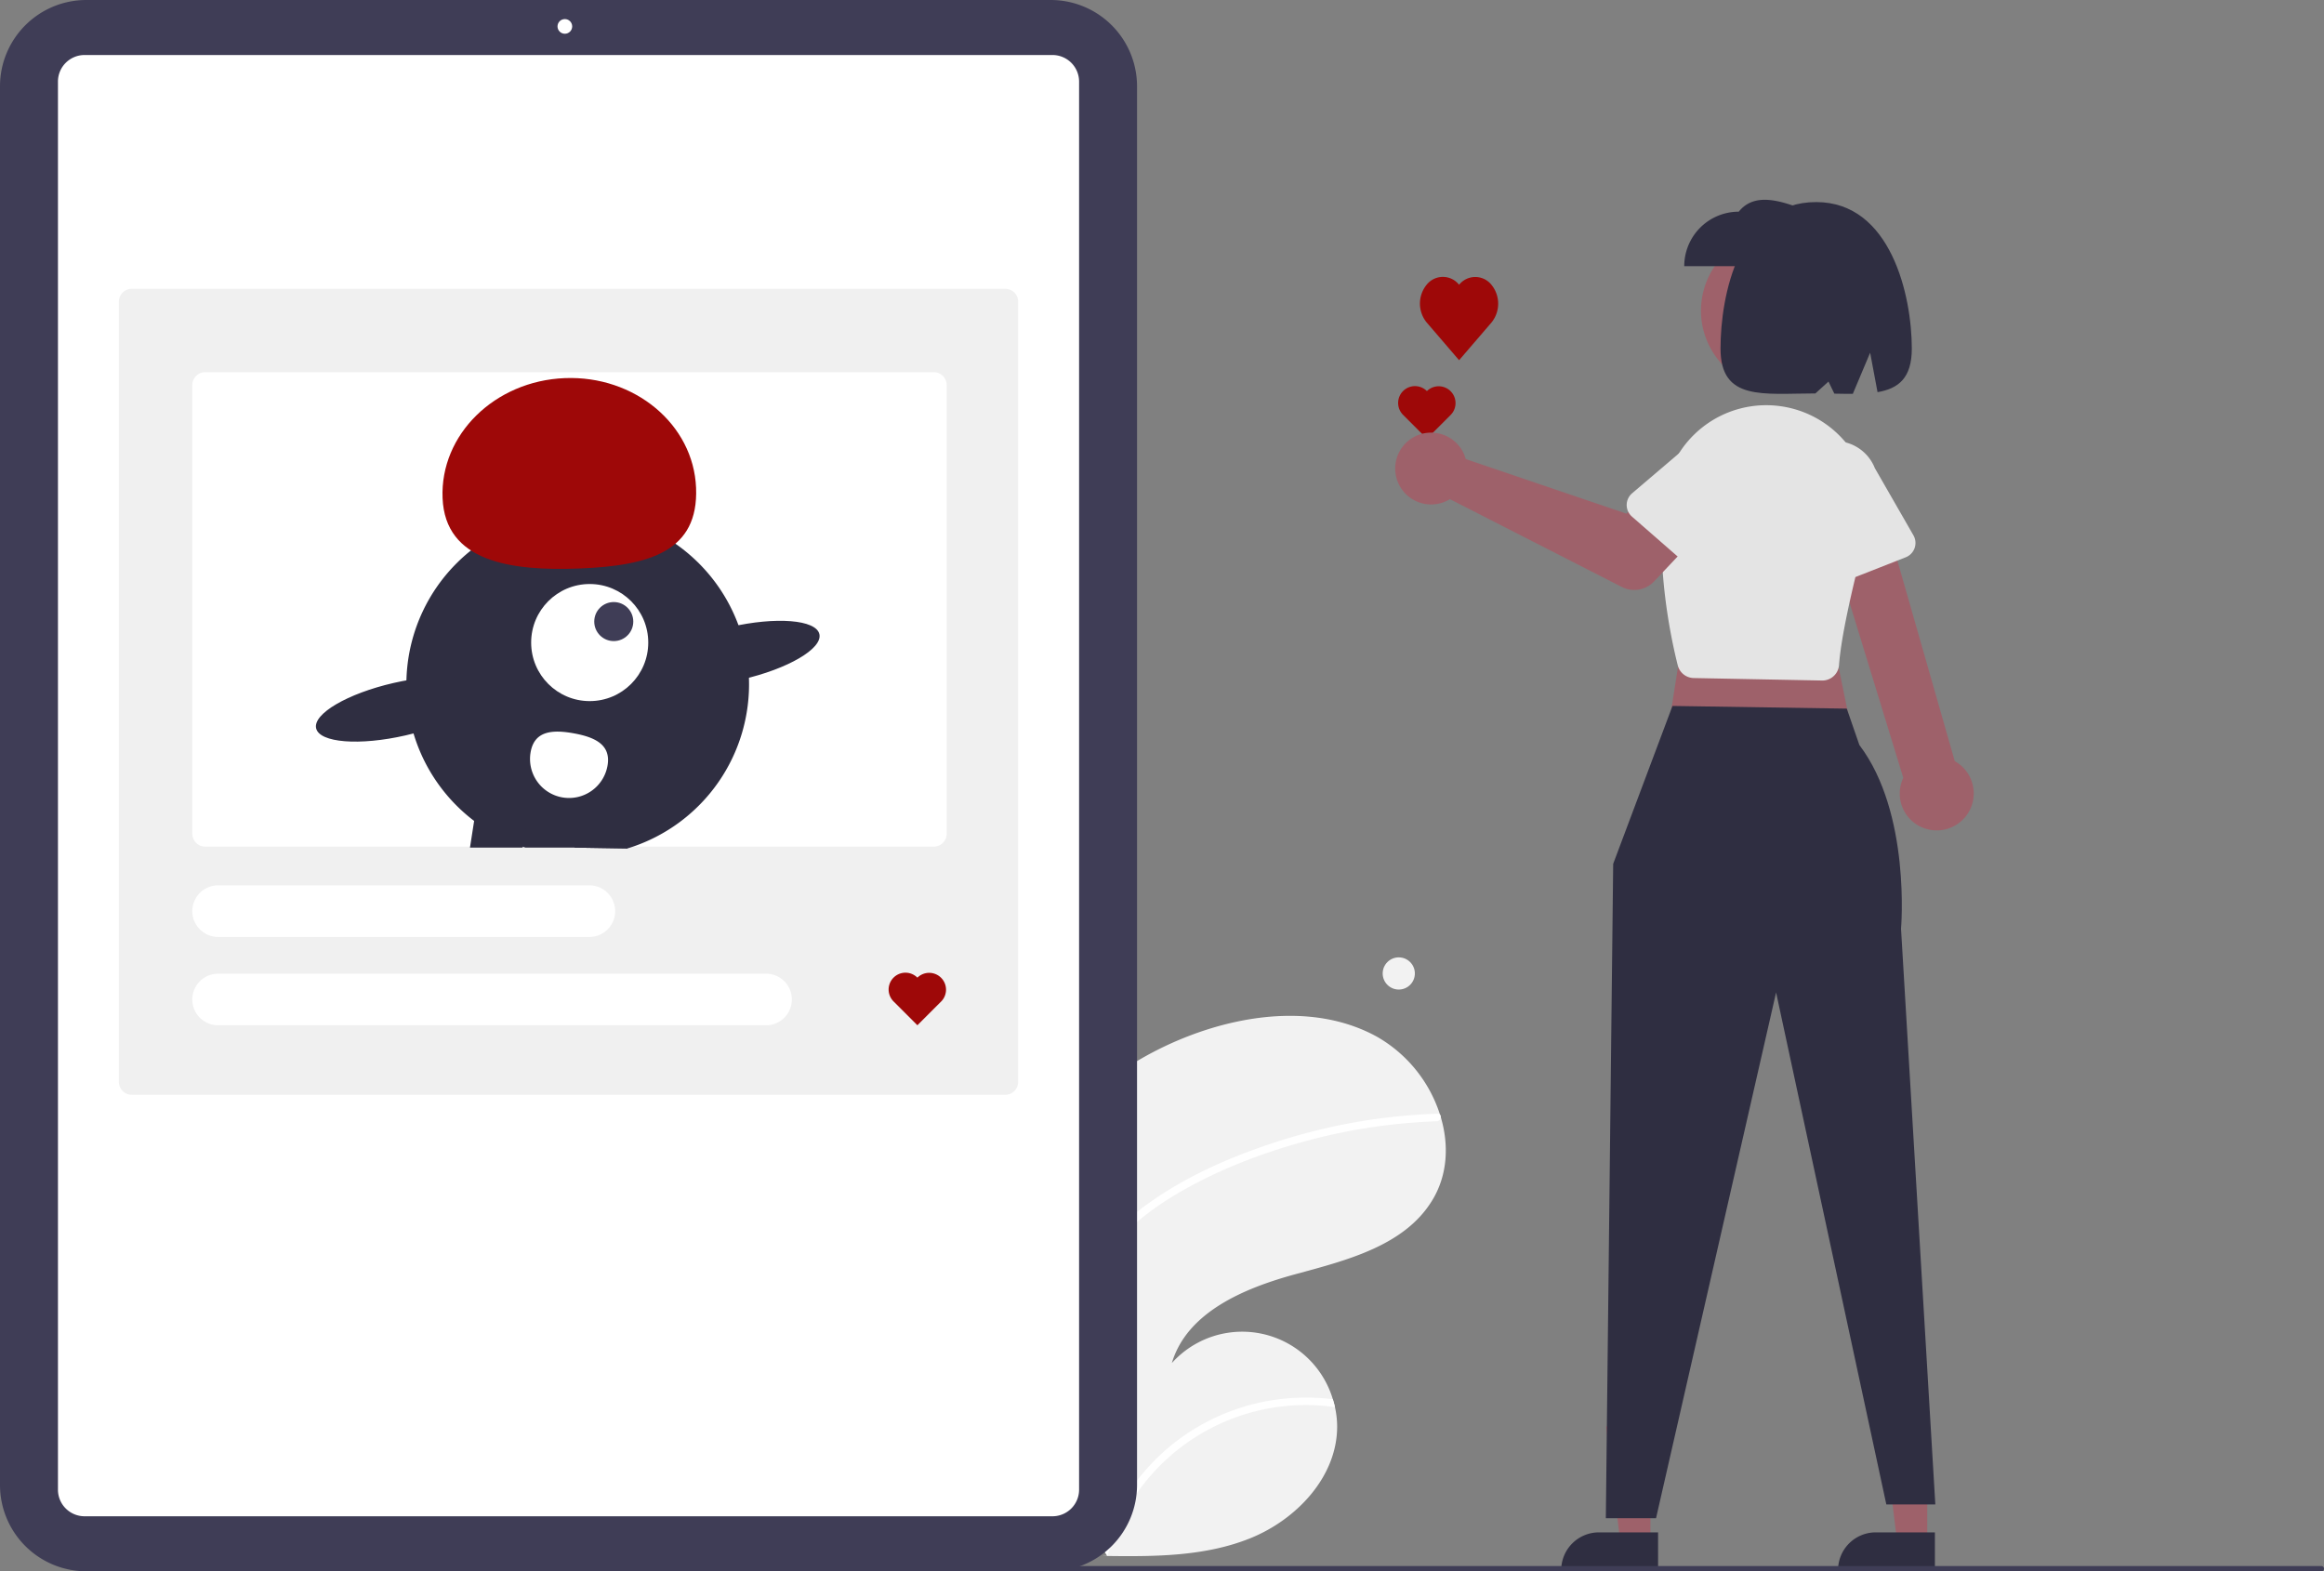 <svg xmlns="http://www.w3.org/2000/svg" data-name="Layer 1"  viewBox="0 0 866.64 586" xmlns:xlink="http://www.w3.org/1999/xlink"><rect x="0" y="0" width="866.64" height="586" fill="#808080" stroke="none"/><path d="M592.513,551.634c-1.087.617-2.155,1.248-3.222,1.9a266.156,266.156,0,0,0-22.01,85.882q-.446,5.144-.654,10.281a258.434,258.434,0,0,0,8.064,76.263q.512,1.965,1.05,3.915c.257.933.519,1.875.807,2.802.326.482.648.956.969,1.429.023.021.043.056.066.078.13.191.259.382.375.569.556.812,1.121,1.62,1.677,2.431l-.496.014-1.243.029.005.009c.417.008.842.011,1.263.006.153.007.319.017.475.01.139.003.287.001.426.004,17.899.229,36.233.067,52.795-6.595,17.336-6.98,32.443-22.964,32.453-41.646a33.505,33.505,0,0,0-.817-7.274c-.224-.997-.497-1.979-.792-2.959a35.277,35.277,0,0,0-60.033-13.482c5.646-18.986,26.989-27.937,46.098-33.135,19.123-5.193,40.618-10.566,50.956-27.463,5.771-9.402,6.348-20.602,3.245-31.09-.095-.313-.194-.636-.303-.953a51.476,51.476,0,0,0-23.679-29.147c-21.155-11.547-47.53-8.823-70.023-.169A127.597,127.597,0,0,0,592.513,551.634Z" transform="translate(-166.68 -157)" fill="#f2f2f2"/><path d="M649.413,678.29a79.429,79.429,0,0,0-46.461,18.074,81.279,81.279,0,0,0-24.538,35.307c-.282.787-.542,1.573-.788,2.364-.396-.833-.779-1.684-1.158-2.527-.244-.539-.492-1.088-.727-1.632.257.933.519,1.875.807,2.802.326.482.648.956.969,1.429.023.021.043.056.066.078.13.191.259.382.375.569.556.812,1.121,1.62,1.677,2.431l-.496.014-1.243.029.005.009c.417.008.842.011,1.263.006.153.007.319.017.475.01.061-.24.135-.476.21-.712a76.745,76.745,0,0,1,84.648-54.799c-.224-.997-.497-1.979-.792-2.959A82.1,82.1,0,0,0,649.413,678.29Z" transform="translate(-166.68 -157)" fill="#fff"/><path d="M595.883,605.094a87.389,87.389,0,0,0-18.602,17.293,72.501,72.501,0,0,0-7.295,11.329c-.982,1.853-1.885,3.765-2.706,5.7q-.446,5.144-.654,10.281a74.877,74.877,0,0,1,2.608-7.558c.525-1.358,1.101-2.687,1.708-3.999,6.816-14.692,18.556-26.039,32.204-34.477,14.625-9.028,30.968-15.591,47.453-20.299a215.092,215.092,0,0,1,51.889-8.22,1.543,1.543,0,0,0,1.479-1.535,1.327,1.327,0,0,0-.303-.953,1.102,1.102,0,0,0-.933-.338c-2.168.075-4.331.16-6.495.303a217.641,217.641,0,0,0-52.99,10.024C626.665,587.958,610.18,595.047,595.883,605.094Z" transform="translate(-166.68 -157)" fill="#fff"/><circle cx="521.614" cy="363.017" r="6" fill="#f2f2f2"/><path d="M558.535,742.957H198.837a32.193,32.193,0,0,1-32.157-32.157V189.157A32.193,32.193,0,0,1,198.837,157H558.535a32.193,32.193,0,0,1,32.157,32.157V710.8A32.193,32.193,0,0,1,558.535,742.957Z" transform="translate(-166.68 -157)" fill="#3f3d56"/><path d="M559.168,722.44H198.204a9.924,9.924,0,0,1-9.913-9.913V187.429a9.924,9.924,0,0,1,9.913-9.913H559.168a9.924,9.924,0,0,1,9.913,9.913V712.527A9.924,9.924,0,0,1,559.168,722.44Z" transform="translate(-166.68 -157)" fill="#fff"/><circle cx="210.638" cy="9.848" r="2.736" fill="#fff"/><path d="M541.551,565.259H215.82a4.817,4.817,0,0,1-4.812-4.812V269.51a4.817,4.817,0,0,1,4.812-4.812H541.551a4.817,4.817,0,0,1,4.812,4.812V560.447A4.817,4.817,0,0,1,541.551,565.259Z" transform="translate(-166.68 -157)" fill="#f0f0f0"/><path d="M514.901,472.722H243.211a4.817,4.817,0,0,1-4.812-4.812V300.602a4.817,4.817,0,0,1,4.812-4.812H514.901a4.818,4.818,0,0,1,4.812,4.812V467.91A4.818,4.818,0,0,1,514.901,472.722Z" transform="translate(-166.68 -157)" fill="#fff"/><path d="M452.345,539.348H248.023a9.624,9.624,0,1,1,0-19.248H452.345a9.624,9.624,0,0,1,0,19.248Z" transform="translate(-166.68 -157)" fill="#fff"/><path d="M386.459,506.405H248.023a9.624,9.624,0,1,1,0-19.248h138.436a9.624,9.624,0,0,1,0,19.248Z" transform="translate(-166.68 -157)" fill="#fff"/><path d="M400.629,473.403c.333-.104.659-.207.992-.311a63.984,63.984,0,0,0,44.336-63.347,63.128,63.128,0,0,0-3.894-19.596,63.891,63.891,0,1,0-80.433,82.61c.333.118.674.229,1.007.333H380.959Z" transform="translate(-166.68 -157)" fill="#2f2e41"/><polygon points="196.956 302.848 194.949 315.759 194.898 316.092 175.258 316.092 176.805 306.142 177.856 299.391 196.956 302.848" fill="#2f2e41"/><polygon points="233.948 316.403 234 316.092 235.148 309.762 216.048 306.305 214.279 316.092 233.948 316.403" fill="#2f2e41"/><circle cx="219.905" cy="239.619" r="21.833" fill="#fff"/><circle cx="228.878" cy="231.793" r="7.278" fill="#3f3d56"/><path d="M331.719,342.748C330.758,319.098,351.141,299.066,377.245,298.006s48.045,17.252,49.006,40.902-17.185,29.024-43.289,30.084S332.679,366.398,331.719,342.748Z" transform="translate(-166.68 -157)" fill="#9e0808"/><ellipse cx="441.099" cy="400.607" rx="31.941" ry="10.027" transform="translate(-245.034 -48.322) rotate(-12.91)" fill="#2f2e41"/><ellipse cx="315.701" cy="421.46" rx="31.941" ry="10.027" transform="translate(-252.863 -75.812) rotate(-12.91)" fill="#2f2e41"/><path d="M364.567,437.42a14.555,14.555,0,0,0,28.641,5.211l.005-.025c1.432-7.91-4.684-10.709-12.594-12.141S365.999,429.51,364.567,437.42Z" transform="translate(-166.68 -157)" fill="#fff"/><path d="M508.787,521.58a6.278,6.278,0,1,0-8.9,8.857l.022.022,8.878,8.878,8.878-8.878a6.278,6.278,0,0,0-8.878-8.878Z" transform="translate(-166.68 -157)" fill="#9e0808"/><path d="M698.787,302.84a6.278,6.278,0,0,0-8.9,8.857l.022.022,8.878,8.878,8.878-8.878a6.278,6.278,0,0,0-8.878-8.878Z" transform="translate(-166.68 -157)" fill="#9e0808"/><path d="M710.791,263.191a7.723,7.723,0,0,0-12.085-.034,11.135,11.135,0,0,0-.029,14.068l.029.034,12.085,14.068,12.085-14.068a11.135,11.135,0,0,0-.031-14.068A7.721,7.721,0,0,0,710.791,263.191Z" transform="translate(-166.68 -157)" fill="#9e0808"/><polygon points="718.684 575.1 707.485 575.1 702.156 531.9 718.686 531.901 718.684 575.1" fill="#9e616a"/><path d="M888.221,742.957l-36.113-.001v-.457a14.057,14.057,0,0,1,14.056-14.056h.001l22.057.001Z" transform="translate(-166.68 -157)" fill="#2f2e41"/><polygon points="615.454 575.1 604.254 575.1 598.926 531.9 615.456 531.901 615.454 575.1" fill="#9e616a"/><path d="M784.99,742.957l-36.113-.001v-.457a14.057,14.057,0,0,1,14.056-14.056h.001l22.057.001Z" transform="translate(-166.68 -157)" fill="#2f2e41"/><polygon points="628.977 228.045 621.668 274.636 691.098 275.55 681.962 230.786 628.977 228.045" fill="#9e616a"/><path d="M790.363,420.26l-22.113,58.88-2.741,244.01h18.728l44.764-196.049,41.109,190.931h18.271L875.592,503.349s3.772-43.089-15.53-68.516l-4.698-13.574Z" transform="translate(-166.68 -157)" fill="#2f2e41"/><path d="M885.215,466.16a13.705,13.705,0,0,1-8.781-19.093l-29.536-96.295,21.725-4.307L895.637,440.855a13.78,13.78,0,0,1-10.421,25.305Z" transform="translate(-166.68 -157)" fill="#9e616a"/><path d="M846.127,410.776l-47.859-.924a6.257,6.257,0,0,1-5.931-4.713c-2.566-10.158-8.21-36.632-5.216-63a38.452,38.452,0,0,1,43.705-33.637,38.47,38.47,0,0,1,31.756,47.852c-6.024,22.878-9.427,39.245-10.114,48.648a6.243,6.243,0,0,1-5.001,5.656h0a6.223,6.223,0,0,1-1.207.119C846.216,410.777,846.172,410.777,846.127,410.776Z" transform="translate(-166.68 -157)" fill="#e4e4e4"/><path d="M712.55,326.191a13.429,13.429,0,0,1,.706,1.993L773.163,348.541l11.576-10.113,17.545,15.475-18.753,19.894a10.206,10.206,0,0,1-12.07,2.088l-64.104-32.744A13.392,13.392,0,1,1,712.55,326.191Z" transform="translate(-166.68 -157)" fill="#9e616a"/><path d="M773.287,345.295a5.735,5.735,0,0,1,2.017-4.334l21.935-18.685a15.944,15.944,0,0,1,24.078,20.907L805.697,367.506a5.741,5.741,0,0,1-8.607,1.221l-21.838-19.074A5.735,5.735,0,0,1,773.287,345.295Z" transform="translate(-166.68 -157)" fill="#e4e4e4"/><path d="M845.574,375.164a5.735,5.735,0,0,1-2.919-3.786l-6.485-28.075a15.944,15.944,0,0,1,29.646-11.747L880.215,356.622a5.741,5.741,0,0,1-2.879,8.203l-26.988,10.602A5.735,5.735,0,0,1,845.574,375.164Z" transform="translate(-166.68 -157)" fill="#e4e4e4"/><circle cx="830.343" cy="272.843" r="29.356" transform="translate(-195.797 274.718) rotate(-28.663)" fill="#9e616a"/><path d="M794.75,256.26h46.614V235.941c-10.231-4.065-20.243-7.521-26.295,0a20.319,20.319,0,0,0-20.319,20.319Z" transform="translate(-166.68 -157)" fill="#2f2e41"/><path d="M843.944,232.356c27.867,0,35.666,34.93,35.666,54.635,0,10.99-4.97,14.92-12.78,16.25l-2.758-14.71L857.613,303.874c-2.194.011-4.498-.032-6.888-.076l-2.19-4.51-4.884,4.429c-19.562.029-35.372,2.881-35.372-16.726C808.278,267.285,815.119,232.356,843.944,232.356Z" transform="translate(-166.68 -157)" fill="#2f2e41"/><path d="M1032.32,743h-548a1,1,0,0,1,0-2h548a1,1,0,0,1,0,2Z" transform="translate(-166.68 -157)" fill="#3f3d56"/></svg>